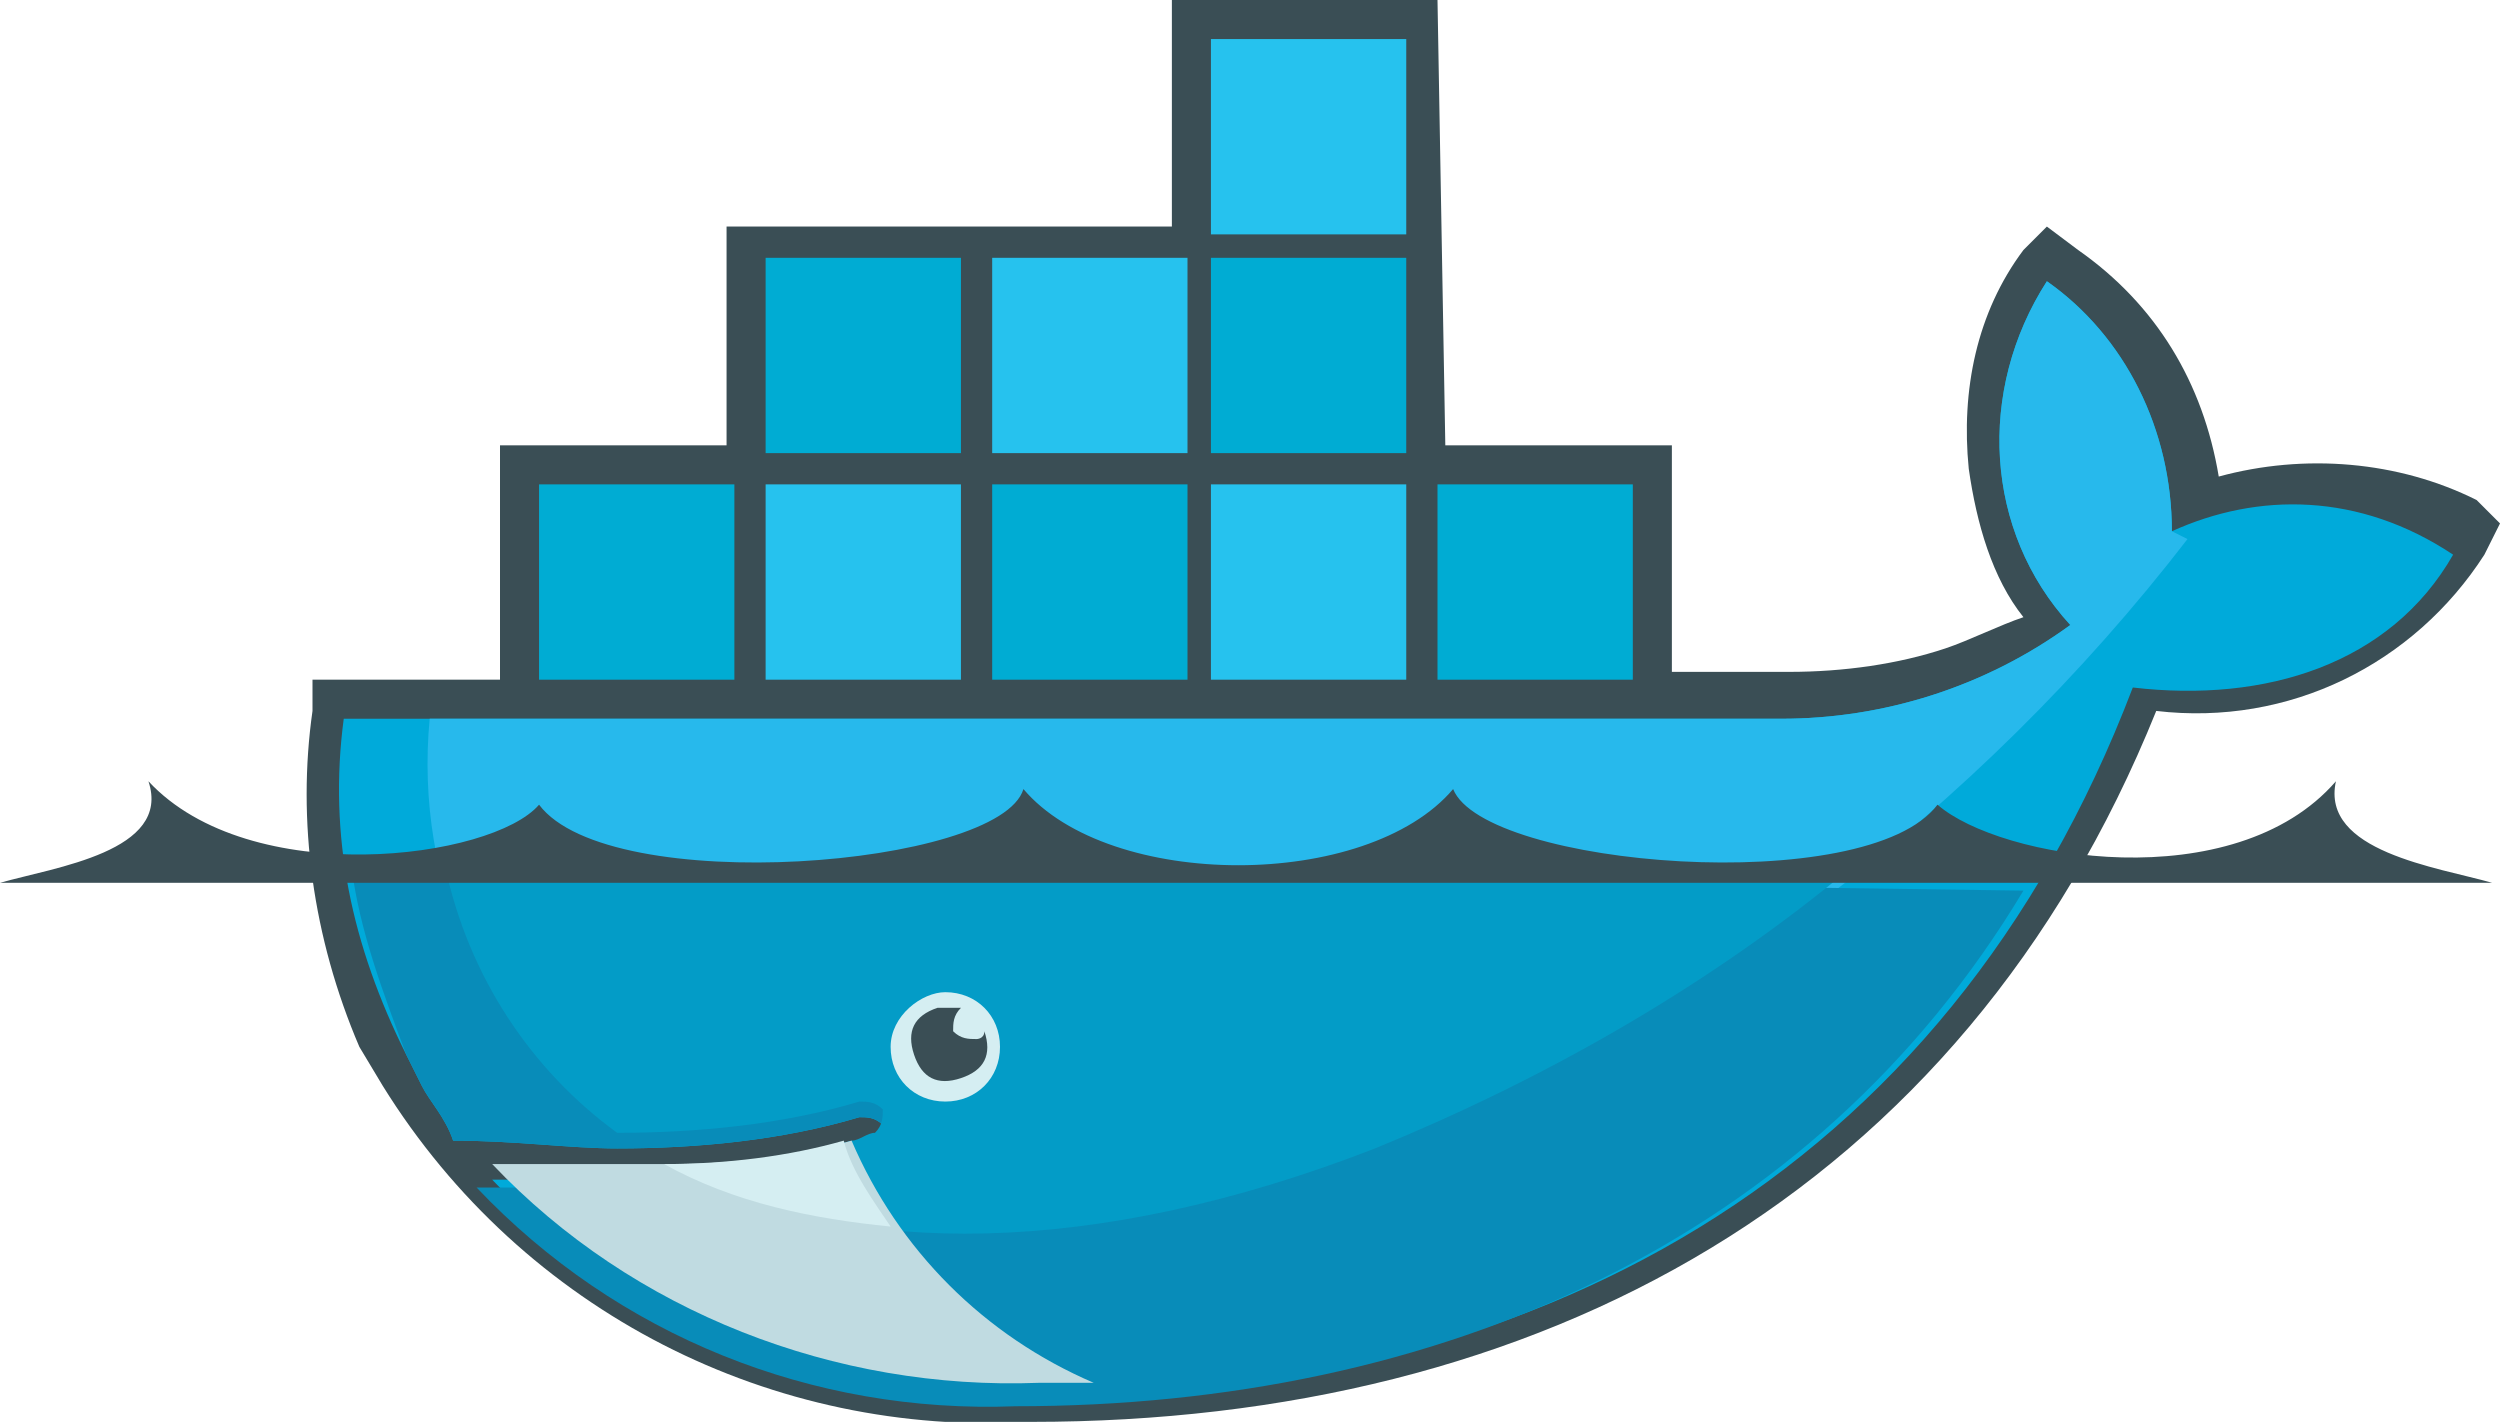 <?xml version="1.0" encoding="utf-8"?>
<!-- Generator: Adobe Illustrator 27.7.0, SVG Export Plug-In . SVG Version: 6.00 Build 0)  -->
<svg version="1.1" id="Layer_1" xmlns="http://www.w3.org/2000/svg" xmlns:xlink="http://www.w3.org/1999/xlink" x="0px" y="0px"
	 viewBox="0 0 32 18.2" style="enable-background:new 0 0 32 18.2;" xml:space="preserve">
<style type="text/css">
	.st0{fill:#3A4E55;}
	.st1{fill:#00AADA;}
	.st2{fill:#27B9EC;}
	.st3{fill:#088CB9;}
	.st4{fill:#039CC7;}
	.st5{fill:#00ACD3;}
	.st6{fill:#26C2EE;}
	.st7{fill:#D5EEF2;}
	.st8{fill:#C0DBE1;}
</style>
<path class="st0" d="M18.5,5.7h2.9v2.9h1.5c0.7,0,1.4-0.1,2-0.3c0.3-0.1,0.7-0.3,1-0.4c-0.4-0.5-0.6-1.2-0.7-1.9
	c-0.1-1,0.1-2,0.7-2.8l0.3-0.3l0.4,0.3c1,0.7,1.6,1.7,1.8,2.9c1.1-0.3,2.3-0.2,3.3,0.3L32,6.7l-0.2,0.4c-0.9,1.4-2.5,2.2-4.2,2
	c-2.5,6.2-7.9,9.1-14.4,9.1c-3.3,0.2-6.5-1.4-8.3-4.3l0,0l-0.3-0.5C4,12,3.8,10.5,4,9.1l0-0.4h2.4V5.7h2.9V2.9h5.7V0h3.4L18.5,5.7
	L18.5,5.7z"/>
<path class="st1" d="M27.8,6.8c0-1.3-0.6-2.5-1.6-3.2C25.3,5,25.4,6.8,26.5,8c-1.1,0.8-2.4,1.2-3.7,1.2H4.4
	c-0.2,1.5,0.1,2.9,0.8,4.3l0.2,0.4c0.1,0.2,0.3,0.4,0.4,0.7l0,0c0.8,0,1.5,0.1,2.1,0.1l0,0c1,0,2.1-0.1,3.1-0.4c0.1,0,0.2,0,0.3,0.1
	c0,0.1,0,0.2-0.1,0.3c-0.1,0-0.2,0.1-0.3,0.1l0,0c-0.7,0.2-1.4,0.3-2.1,0.3c0.1,0-0.1,0-0.1,0l-0.1,0c-0.3,0-0.7,0-1.1,0
	c-0.4,0-0.8,0-1.2,0l0,0c1.8,1.9,4.3,2.9,6.9,2.8c6.4,0,11.7-2.8,14.1-9.1c1.7,0.2,3.3-0.3,4.1-1.7C30.2,6.3,28.9,6.3,27.8,6.8"/>
<path class="st2" d="M27.8,6.8c0-1.3-0.6-2.5-1.6-3.2C25.3,5,25.4,6.8,26.5,8c-1.1,0.8-2.4,1.2-3.7,1.2H5.5
	c-0.2,2.1,0.7,4.1,2.4,5.4l0,0c1,0,2.1-0.1,3.1-0.4c0.1,0,0.2,0,0.3,0.1c0,0.1,0,0.2-0.1,0.3c-0.1,0-0.2,0.1-0.3,0.1l0,0
	c-0.7,0.2-1.4,0.3-2.2,0.4l0,0c2.2,1.1,5.3,1.1,8.9-0.3c4.1-1.7,7.7-4.4,10.4-7.9L27.8,6.8"/>
<path class="st3" d="M4.5,11.1c0.1,0.8,0.4,1.6,0.7,2.4l0.2,0.4c0.1,0.2,0.3,0.4,0.4,0.7c0.8,0,1.5,0.1,2.1,0.1c1,0,2.1-0.1,3.1-0.4
	c0.1,0,0.2,0,0.3,0.1c0,0.1,0,0.2-0.1,0.3l0,0c-0.1,0-0.2,0.1-0.3,0.1l0,0c-0.7,0.2-1.4,0.3-2.2,0.4H8.5c-0.3,0-0.7,0-1.1,0
	c-0.4,0-0.8,0-1.3,0c1.8,1.9,4.3,2.9,6.9,2.8c5.4,0,10.2-2.1,12.9-6.6L4.5,11.1z"/>
<path class="st4" d="M5.7,11.1c0.3,1.4,1.1,2.6,2.2,3.4c1,0,2.1-0.1,3.1-0.4c0.1,0,0.2,0,0.3,0.1c0,0.1,0,0.2-0.1,0.3l0,0
	c-0.1,0-0.2,0.1-0.3,0.1l0,0c-0.7,0.2-1.4,0.3-2.2,0.4c2.2,1.1,5.3,1.1,8.9-0.3c2.2-0.9,4.3-2.1,6.1-3.6L5.7,11.1z"/>
<path class="st5" d="M9,6.4h0.2v2.1H9V6.4z M8.6,6.4h0.2v2.1H8.6V6.4z M8.3,6.4h0.2v2.1H8.3L8.3,6.4L8.3,6.4z M7.9,6.4h0.2v2.1H7.9
	L7.9,6.4L7.9,6.4z M7.5,6.4h0.2v2.1H7.5L7.5,6.4L7.5,6.4z M7.1,6.4h0.2v2.1H7.1L7.1,6.4L7.1,6.4z M6.9,6.2h2.5v2.5H6.9L6.9,6.2
	L6.9,6.2z"/>
<path class="st5" d="M11.9,3.6h0.2v2.1h-0.2V3.6z M11.5,3.6h0.2v2.1h-0.2V3.6z M11.1,3.6h0.2v2.1h-0.2V3.6z M10.8,3.6H11v2.1h-0.2
	V3.6z M10.4,3.6h0.2v2.1h-0.2V3.6z M10,3.6h0.2v2.1H10V3.6z M9.8,3.3h2.5v2.5H9.8L9.8,3.3L9.8,3.3z"/>
<path class="st6" d="M11.9,6.4h0.2v2.1h-0.2V6.4z M11.5,6.4h0.2v2.1h-0.2V6.4z M11.1,6.4h0.2v2.1h-0.2V6.4z M10.8,6.4H11v2.1h-0.2
	V6.4z M10.4,6.4h0.2v2.1h-0.2V6.4z M10,6.4h0.2v2.1H10V6.4z M9.8,6.2h2.5v2.5H9.8L9.8,6.2L9.8,6.2z"/>
<path class="st5" d="M14.8,6.4h0.2v2.1h-0.2V6.4z M14.4,6.4h0.2v2.1h-0.2L14.4,6.4L14.4,6.4z M14,6.4h0.2v2.1H14L14,6.4L14,6.4z
	 M13.6,6.4h0.2v2.1h-0.2L13.6,6.4L13.6,6.4z M13.2,6.4h0.2v2.1h-0.2V6.4z M12.9,6.4h0.2v2.1h-0.2V6.4z M12.7,6.2h2.5v2.5h-2.5
	L12.7,6.2L12.7,6.2z"/>
<path class="st6" d="M14.8,3.6h0.2v2.1h-0.2V3.6z M14.4,3.6h0.2v2.1h-0.2L14.4,3.6L14.4,3.6z M14,3.6h0.2v2.1H14L14,3.6L14,3.6z
	 M13.6,3.6h0.2v2.1h-0.2L13.6,3.6L13.6,3.6z M13.2,3.6h0.2v2.1h-0.2V3.6z M12.9,3.6h0.2v2.1h-0.2V3.6z M12.7,3.3h2.5v2.5h-2.5
	L12.7,3.3L12.7,3.3z"/>
<path class="st6" d="M17.6,6.4h0.2v2.1h-0.2V6.4z M17.2,6.4h0.2v2.1h-0.2V6.4z M16.9,6.4h0.2v2.1h-0.2V6.4z M16.5,6.4h0.2v2.1h-0.2
	V6.4z M16.1,6.4h0.2v2.1h-0.2V6.4z M15.7,6.4h0.2v2.1h-0.2V6.4z M15.5,6.2H18v2.5h-2.5V6.2z"/>
<path class="st5" d="M17.6,3.6h0.2v2.1h-0.2V3.6z M17.2,3.6h0.2v2.1h-0.2V3.6z M16.9,3.6h0.2v2.1h-0.2V3.6z M16.5,3.6h0.2v2.1h-0.2
	V3.6z M16.1,3.6h0.2v2.1h-0.2V3.6z M15.7,3.6h0.2v2.1h-0.2V3.6z M15.5,3.3H18v2.5h-2.5L15.5,3.3L15.5,3.3z"/>
<path class="st6" d="M17.6,0.7h0.2v2.1h-0.2V0.7z M17.2,0.7h0.2v2.1h-0.2V0.7z M16.9,0.7h0.2v2.1h-0.2V0.7z M16.5,0.7h0.2v2.1h-0.2
	V0.7z M16.1,0.7h0.2v2.1h-0.2V0.7z M15.7,0.7h0.2v2.1h-0.2V0.7z M15.5,0.5H18V3h-2.5V0.5z"/>
<path class="st5" d="M20.5,6.4h0.2v2.1h-0.2V6.4z M20.1,6.4h0.2v2.1h-0.2V6.4z M19.7,6.4h0.2v2.1h-0.2V6.4z M19.4,6.4h0.2v2.1h-0.2
	V6.4z M19,6.4h0.2v2.1H19V6.4z M18.6,6.4h0.2v2.1h-0.2V6.4z M18.4,6.2h2.5v2.5h-2.5L18.4,6.2L18.4,6.2z"/>
<path class="st7" d="M12.1,12.7c0.4,0,0.7,0.3,0.7,0.7c0,0.4-0.3,0.7-0.7,0.7c-0.4,0-0.7-0.3-0.7-0.7C11.4,13,11.8,12.7,12.1,12.7
	L12.1,12.7"/>
<path class="st0" d="M12.1,12.9c0.1,0,0.1,0,0.2,0c-0.1,0.1-0.1,0.2-0.1,0.3c0.1,0.1,0.2,0.1,0.3,0.1c0,0,0.1,0,0.1-0.1
	c0.1,0.3,0,0.5-0.3,0.6c-0.3,0.1-0.5,0-0.6-0.3c-0.1-0.3,0-0.5,0.3-0.6C12,12.9,12.1,12.9,12.1,12.9"/>
<path class="st0" d="M0,11.3h31.9c-0.7-0.2-2.2-0.4-2-1.3c-1.3,1.5-4.3,1-5.1,0.3c-0.9,1.2-5.8,0.8-6.2-0.2c-1.1,1.3-4.4,1.3-5.5,0
	c-0.3,1-5.3,1.4-6.2,0.2C6.3,11,3.2,11.4,1.9,10C2.2,10.9,0.7,11.1,0,11.3"/>
<path class="st8" d="M14,17.7c-1.4-0.6-2.5-1.7-3.1-3.1c-0.7,0.2-1.5,0.3-2.3,0.3c-0.3,0-0.7,0-1,0c-0.4,0-0.9,0-1.3,0
	c1.8,1.9,4.4,2.9,7,2.8C13.4,17.7,13.7,17.7,14,17.7"/>
<path class="st7" d="M11.4,15.7c-0.2-0.3-0.5-0.7-0.6-1.1c-0.7,0.2-1.5,0.3-2.3,0.3C9.4,15.4,10.4,15.6,11.4,15.7"/>
</svg>
